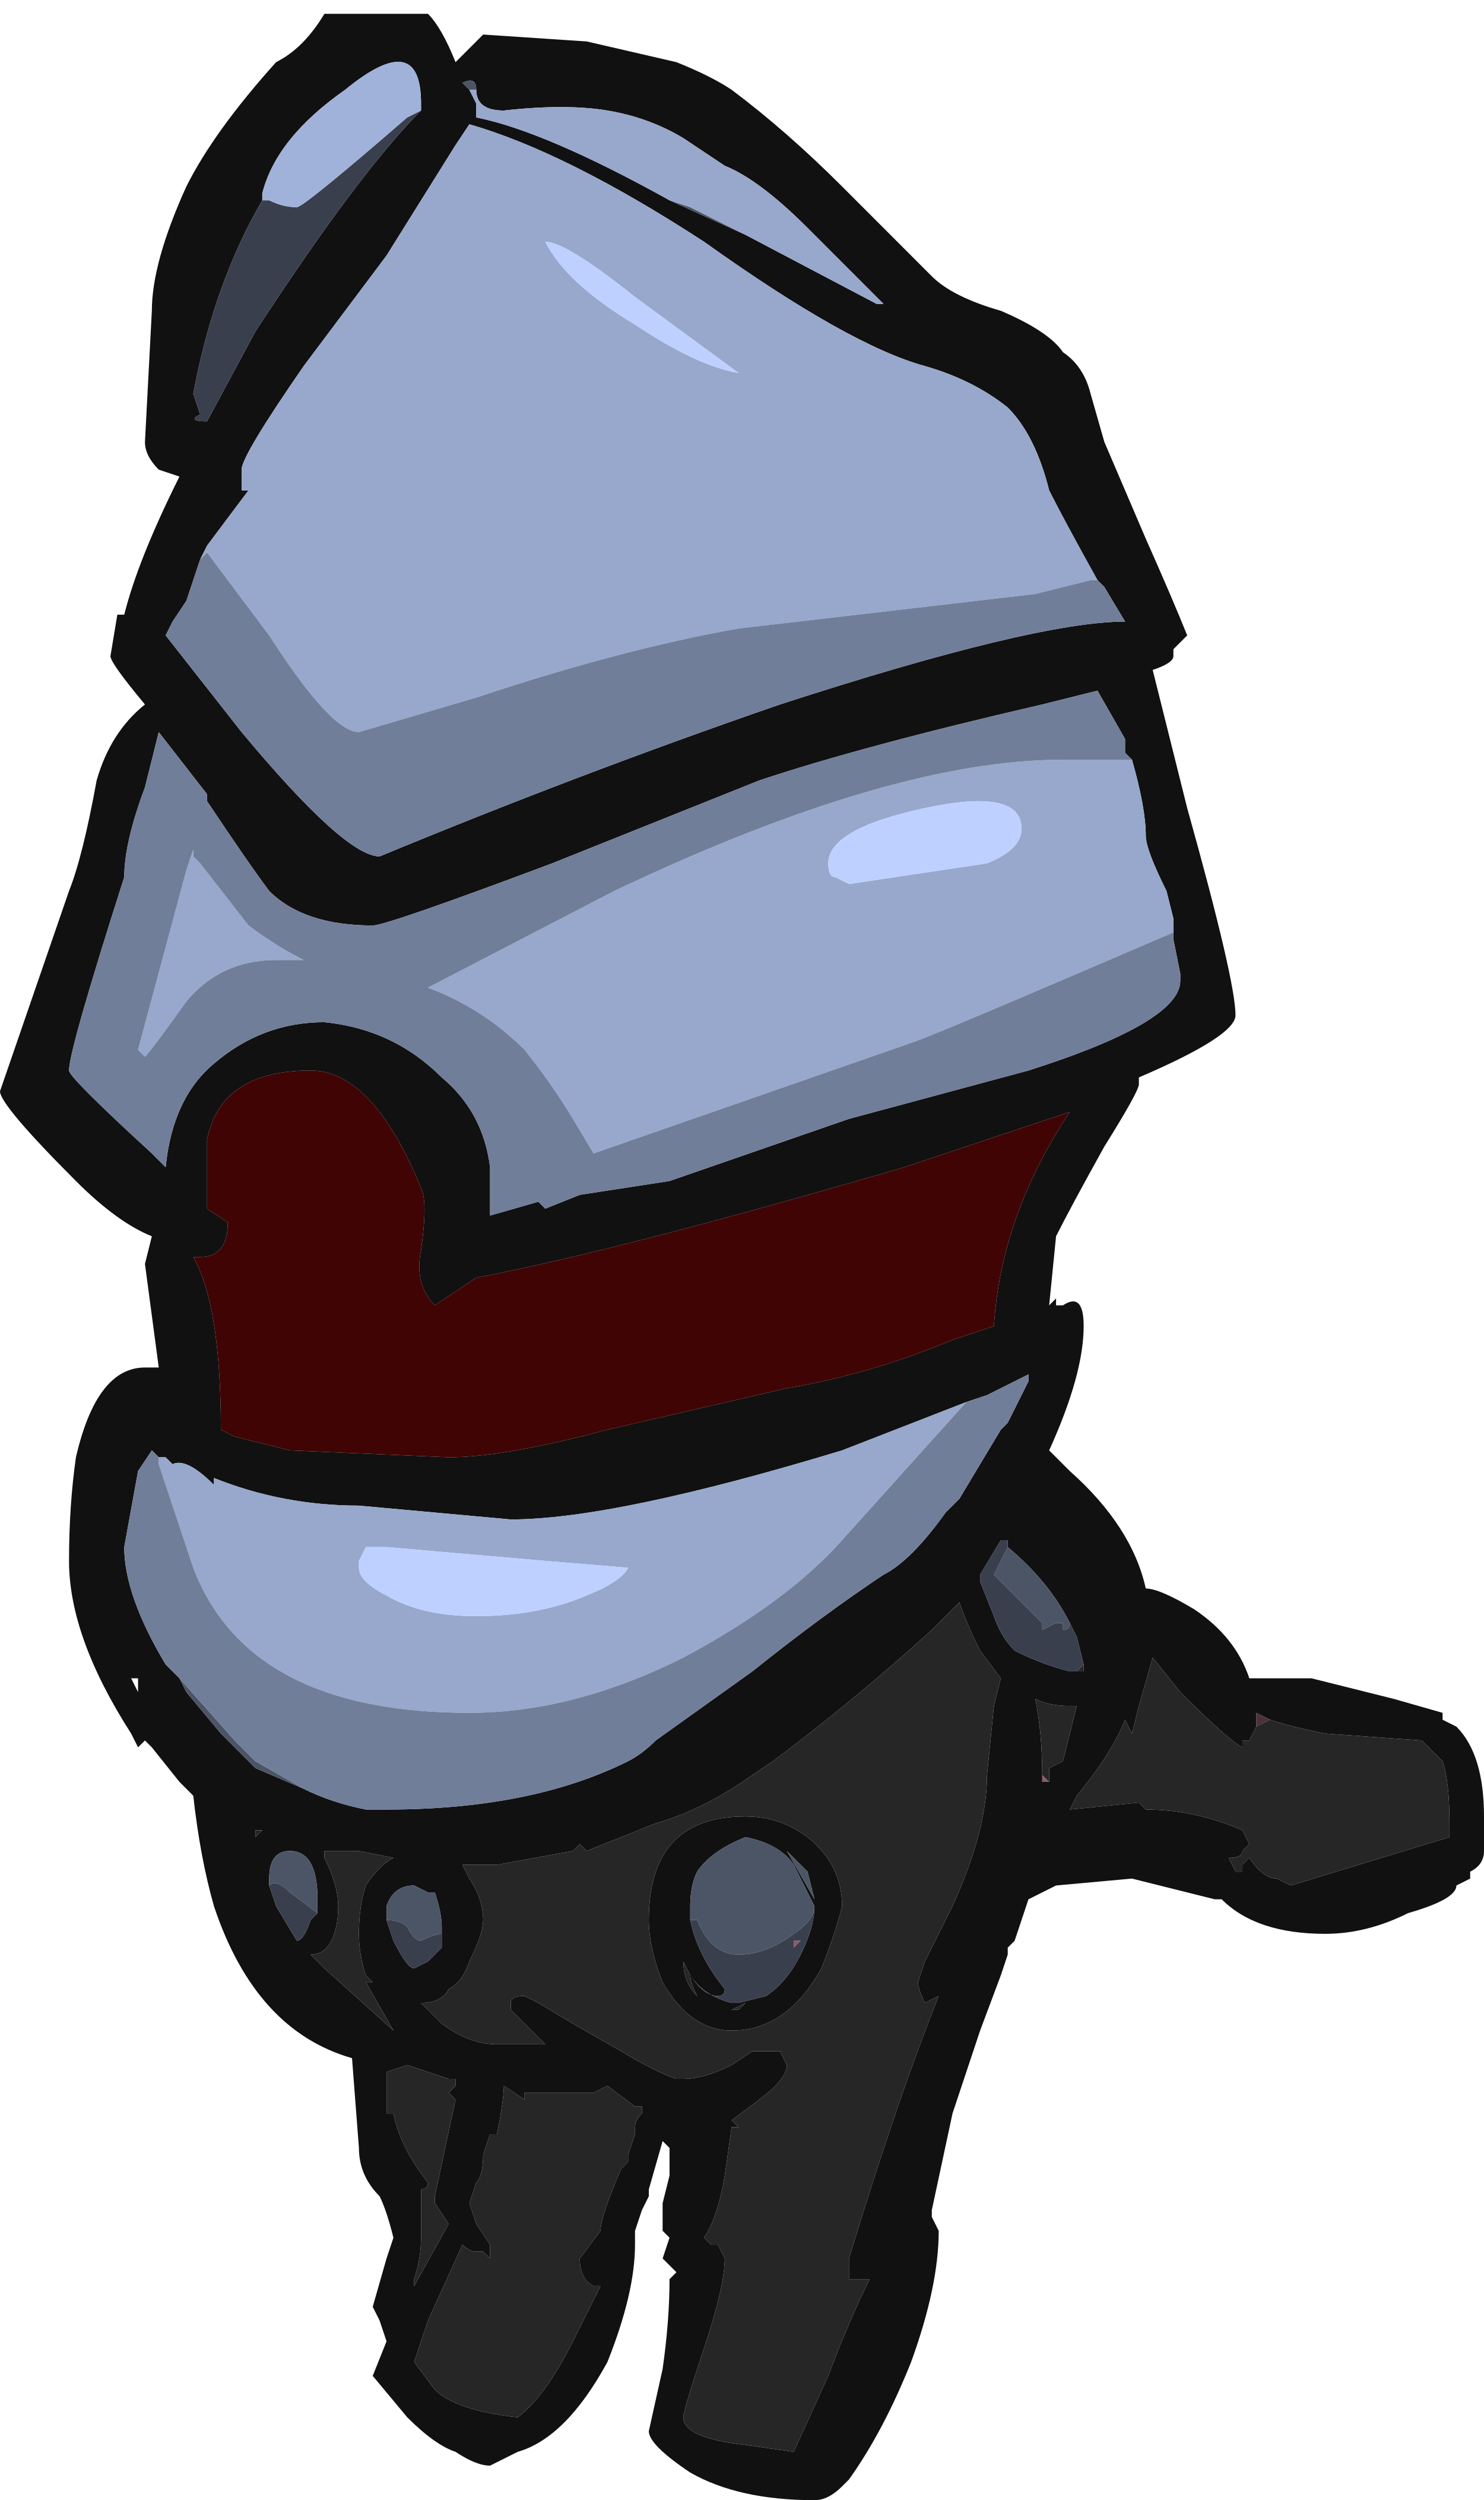 <?xml version="1.0" encoding="UTF-8" standalone="no"?>
<svg xmlns:ffdec="https://www.free-decompiler.com/flash" xmlns:xlink="http://www.w3.org/1999/xlink" ffdec:objectType="shape" height="18.1px" width="10.75px" xmlns="http://www.w3.org/2000/svg">
  <g transform="matrix(1.0, 0.0, 0.0, 1.0, 4.8, 16.5)">
    <path d="M2.5 -2.35 L2.45 -2.2 2.3 -1.8 2.1 -1.2 1.95 -0.5 1.95 -0.45 2.0 -0.35 Q2.0 0.05 1.8 0.6 1.6 1.1 1.35 1.45 L1.3 1.5 Q1.2 1.6 1.1 1.6 0.55 1.6 0.2 1.4 -0.1 1.2 -0.1 1.1 L0.0 0.65 Q0.05 0.3 0.05 0.0 L0.1 -0.05 0.0 -0.15 0.05 -0.3 0.0 -0.35 0.0 -0.55 0.05 -0.75 0.05 -0.95 0.0 -1.0 -0.1 -0.65 -0.1 -0.6 -0.15 -0.5 -0.2 -0.35 -0.2 -0.25 Q-0.2 0.1 -0.4 0.6 -0.7 1.15 -1.05 1.25 L-1.25 1.35 Q-1.35 1.35 -1.5 1.25 -1.65 1.2 -1.85 1.0 L-2.1 0.7 -2.0 0.45 -2.05 0.3 -2.1 0.2 -2.0 -0.15 -1.95 -0.3 Q-2.0 -0.5 -2.05 -0.6 -2.2 -0.75 -2.2 -0.95 L-2.25 -1.6 Q-2.95 -1.8 -3.25 -2.7 -3.35 -3.05 -3.4 -3.5 L-3.5 -3.6 -3.7 -3.85 -3.75 -3.9 -3.8 -3.85 -3.85 -3.95 Q-4.3 -4.65 -4.3 -5.2 -4.3 -5.6 -4.25 -5.95 -4.1 -6.6 -3.75 -6.6 L-3.65 -6.6 -3.75 -7.35 -3.7 -7.55 Q-3.95 -7.65 -4.25 -7.95 -4.8 -8.5 -4.8 -8.6 L-4.3 -10.05 Q-4.2 -10.3 -4.1 -10.85 -4.0 -11.2 -3.75 -11.4 -4.0 -11.7 -4.0 -11.75 L-3.95 -12.05 -3.9 -12.05 Q-3.8 -12.45 -3.5 -13.05 L-3.65 -13.1 Q-3.75 -13.2 -3.75 -13.3 L-3.7 -14.25 Q-3.7 -14.6 -3.45 -15.15 -3.25 -15.55 -2.8 -16.05 -2.6 -16.15 -2.45 -16.4 L-1.7 -16.4 Q-1.6 -16.3 -1.5 -16.05 L-1.3 -16.25 -0.55 -16.2 0.1 -16.05 Q0.35 -15.95 0.5 -15.85 0.9 -15.55 1.3 -15.15 L1.95 -14.5 Q2.1 -14.35 2.45 -14.25 2.8 -14.1 2.9 -13.95 3.05 -13.85 3.1 -13.65 L3.2 -13.3 3.5 -12.6 Q3.7 -12.15 3.8 -11.9 L3.7 -11.8 3.7 -11.75 Q3.7 -11.7 3.55 -11.65 L3.8 -10.65 Q4.15 -9.4 4.15 -9.15 4.15 -9.0 3.45 -8.7 L3.45 -8.65 Q3.45 -8.6 3.2 -8.2 2.95 -7.75 2.85 -7.55 L2.8 -7.05 2.85 -7.1 2.85 -7.05 2.9 -7.05 Q3.05 -7.15 3.05 -6.9 3.05 -6.55 2.8 -6.0 L2.95 -5.85 Q3.4 -5.45 3.5 -5.0 3.6 -5.0 3.85 -4.85 4.15 -4.65 4.25 -4.35 L4.7 -4.35 5.3 -4.2 5.65 -4.1 5.65 -4.05 5.75 -4.0 Q5.95 -3.8 5.95 -3.35 L5.95 -3.1 Q5.95 -3.0 5.85 -2.95 L5.85 -2.9 5.75 -2.85 Q5.75 -2.75 5.4 -2.65 5.1 -2.5 4.8 -2.5 4.3 -2.5 4.05 -2.75 L4.0 -2.75 3.4 -2.9 2.85 -2.85 2.65 -2.75 2.55 -2.45 2.5 -2.4 2.5 -2.35 M0.6 -14.8 L1.55 -14.3 1.6 -14.3 1.05 -14.85 Q0.7 -15.2 0.45 -15.3 L0.15 -15.5 Q-0.1 -15.65 -0.4 -15.7 -0.7 -15.75 -1.15 -15.7 -1.35 -15.7 -1.35 -15.85 -1.35 -15.95 -1.45 -15.9 L-1.4 -15.85 -1.35 -15.75 -1.35 -15.65 Q-0.85 -15.55 0.05 -15.05 L0.6 -14.8 M3.2 -12.25 L3.15 -12.3 Q2.9 -12.75 2.8 -12.95 2.7 -13.35 2.5 -13.55 2.25 -13.75 1.9 -13.85 1.35 -14.0 0.3 -14.75 -0.7 -15.4 -1.4 -15.6 L-1.5 -15.45 -2.0 -14.65 -2.6 -13.85 Q-3.05 -13.2 -3.05 -13.1 L-3.05 -12.95 -3.0 -12.95 -3.3 -12.55 -3.35 -12.45 -3.45 -12.15 -3.55 -12.0 -3.6 -11.9 -3.05 -11.2 Q-2.3 -10.3 -2.05 -10.3 -0.6 -10.9 0.85 -11.4 2.7 -12.0 3.35 -12.0 L3.2 -12.25 M3.4 -11.0 L3.35 -11.05 3.35 -11.15 3.15 -11.5 2.75 -11.4 Q1.45 -11.1 0.7 -10.85 L-0.8 -10.25 Q-2.0 -9.8 -2.1 -9.8 -2.6 -9.8 -2.85 -10.05 -3.0 -10.25 -3.3 -10.7 L-3.3 -10.75 -3.65 -11.2 -3.75 -10.8 Q-3.9 -10.4 -3.9 -10.15 -4.3 -8.9 -4.3 -8.75 -4.3 -8.7 -3.7 -8.15 L-3.6 -8.05 Q-3.55 -8.55 -3.25 -8.8 -2.9 -9.1 -2.45 -9.1 -1.95 -9.05 -1.6 -8.7 -1.3 -8.45 -1.25 -8.05 L-1.25 -7.9 -1.25 -7.7 -0.9 -7.8 -0.85 -7.75 -0.6 -7.85 0.05 -7.95 1.35 -8.4 2.65 -8.75 Q3.75 -9.1 3.75 -9.4 L3.75 -9.45 3.7 -9.7 3.7 -9.85 3.65 -10.05 Q3.5 -10.35 3.5 -10.45 3.5 -10.65 3.4 -11.0 M1.75 -8.05 Q-0.3 -7.45 -1.35 -7.25 L-1.65 -7.05 Q-1.8 -7.2 -1.75 -7.45 -1.7 -7.8 -1.75 -7.9 -2.1 -8.75 -2.55 -8.75 -3.2 -8.75 -3.3 -8.25 L-3.3 -7.75 -3.15 -7.65 Q-3.15 -7.4 -3.35 -7.4 L-3.4 -7.4 Q-3.2 -7.05 -3.2 -6.15 L-3.1 -6.1 -2.7 -6.0 -1.55 -5.95 Q-1.15 -5.95 -0.4 -6.15 L0.9 -6.45 Q1.5 -6.55 2.1 -6.8 L2.4 -6.9 Q2.45 -7.7 2.95 -8.45 L1.75 -8.05 M2.95 -4.75 Q2.8 -5.05 2.5 -5.3 L2.5 -5.35 2.45 -5.35 2.3 -5.1 2.3 -5.05 2.4 -4.8 Q2.45 -4.65 2.55 -4.55 2.75 -4.45 2.95 -4.4 L3.0 -4.4 3.05 -4.4 3.05 -4.45 3.0 -4.65 2.95 -4.75 M2.8 -3.6 L2.8 -3.7 2.9 -3.75 3.0 -4.15 2.95 -4.15 Q2.8 -4.15 2.7 -4.2 2.75 -3.95 2.75 -3.65 L2.75 -3.6 2.8 -3.6 M4.3 -4.0 L4.25 -3.9 4.2 -3.9 4.2 -3.85 Q4.1 -3.9 3.75 -4.25 L3.55 -4.5 3.45 -4.15 3.4 -3.95 3.35 -4.05 Q3.25 -3.8 3.0 -3.5 L2.95 -3.4 3.45 -3.45 3.5 -3.4 Q3.85 -3.4 4.2 -3.25 L4.25 -3.15 4.2 -3.1 Q4.2 -3.05 4.1 -3.05 L4.15 -2.95 4.2 -2.95 4.2 -3.0 4.25 -3.05 Q4.35 -2.9 4.45 -2.9 L4.55 -2.85 5.7 -3.2 5.7 -3.3 Q5.7 -3.6 5.65 -3.75 L5.5 -3.9 4.8 -3.95 Q4.55 -4.0 4.4 -4.05 L4.3 -4.1 4.3 -4.0 M-2.6 -3.55 Q-2.4 -3.45 -2.15 -3.4 L-2.0 -3.4 Q-0.95 -3.4 -0.25 -3.75 -0.15 -3.8 -0.05 -3.9 L0.65 -4.4 Q1.15 -4.8 1.6 -5.1 1.8 -5.2 2.05 -5.55 L2.15 -5.65 2.45 -6.15 2.5 -6.2 2.65 -6.5 2.65 -6.55 2.35 -6.4 2.2 -6.35 1.3 -6.0 Q-0.35 -5.5 -1.1 -5.5 L-2.2 -5.6 Q-2.75 -5.6 -3.25 -5.8 L-3.25 -5.75 Q-3.45 -5.95 -3.55 -5.9 L-3.6 -5.95 -3.65 -5.95 -3.7 -6.0 -3.8 -5.85 -3.9 -5.3 Q-3.9 -4.95 -3.6 -4.45 L-3.5 -4.35 -3.45 -4.25 -3.2 -3.95 -2.95 -3.7 -2.6 -3.55 M0.65 -3.65 Q0.3 -3.4 -0.05 -3.3 L-0.55 -3.1 -0.6 -3.15 -0.65 -3.1 -1.2 -3.0 -1.45 -3.0 -1.4 -2.9 Q-1.3 -2.75 -1.3 -2.6 -1.3 -2.5 -1.4 -2.3 -1.45 -2.15 -1.55 -2.1 -1.6 -2.0 -1.75 -2.0 L-1.6 -1.85 Q-1.4 -1.7 -1.2 -1.7 L-0.85 -1.7 -0.95 -1.8 Q-1.05 -1.9 -1.1 -1.95 L-1.1 -2.0 Q-1.1 -2.05 -1.0 -2.05 L-0.9 -2.0 -0.65 -1.85 -0.3 -1.65 Q-0.05 -1.5 0.1 -1.45 L0.15 -1.45 Q0.3 -1.45 0.5 -1.55 L0.65 -1.65 0.85 -1.65 0.9 -1.55 Q0.9 -1.45 0.7 -1.3 L0.5 -1.15 0.55 -1.1 0.5 -1.1 0.45 -0.75 Q0.4 -0.45 0.3 -0.3 L0.35 -0.25 0.4 -0.25 0.45 -0.15 Q0.45 0.05 0.3 0.5 0.15 0.95 0.15 1.0 0.15 1.15 0.6 1.2 L0.95 1.25 1.2 0.7 Q1.35 0.3 1.5 0.0 L1.35 0.0 1.35 -0.15 Q1.7 -1.3 2.0 -2.05 L1.9 -2.0 Q1.85 -2.1 1.85 -2.15 L1.9 -2.3 2.1 -2.7 Q2.35 -3.25 2.35 -3.65 L2.4 -4.15 2.45 -4.35 2.3 -4.55 Q2.2 -4.75 2.15 -4.9 L1.95 -4.7 Q1.4 -4.2 0.8 -3.75 L0.65 -3.65 M1.1 -2.7 L0.95 -3.0 Q0.85 -3.15 0.6 -3.2 0.35 -3.1 0.25 -2.95 0.2 -2.85 0.2 -2.7 L0.2 -2.6 Q0.25 -2.35 0.45 -2.1 0.45 -2.05 0.4 -2.05 0.3 -2.05 0.2 -2.2 0.3 -2.05 0.5 -2.0 L0.55 -2.0 0.75 -2.05 Q0.9 -2.15 1.0 -2.35 1.1 -2.55 1.1 -2.7 L1.1 -2.75 1.1 -2.7 M1.1 -2.75 L1.05 -2.95 0.9 -3.1 1.1 -2.75 M1.3 -2.7 Q1.25 -2.5 1.15 -2.25 0.9 -1.8 0.5 -1.8 0.2 -1.8 0.0 -2.15 -0.1 -2.4 -0.1 -2.6 -0.1 -3.35 0.6 -3.35 0.85 -3.35 1.05 -3.2 1.3 -3.0 1.3 -2.7 M0.15 -2.3 Q0.15 -2.15 0.25 -2.05 0.2 -2.15 0.2 -2.2 L0.15 -2.3 M0.55 -1.95 L0.6 -2.0 0.5 -1.95 0.55 -1.95 M-1.75 -15.7 L-1.75 -15.75 Q-1.75 -16.3 -2.3 -15.85 -2.8 -15.5 -2.9 -15.1 L-2.9 -15.05 Q-3.25 -14.45 -3.4 -13.65 L-3.35 -13.5 Q-3.45 -13.45 -3.3 -13.45 L-2.95 -14.1 Q-2.2 -15.25 -1.75 -15.7 M-3.8 -4.35 L-3.85 -4.35 -3.8 -4.25 -3.8 -4.35 M-2.95 -3.25 L-2.95 -3.2 -2.9 -3.25 -2.95 -3.25 M-2.15 -2.85 Q-2.05 -3.0 -1.95 -3.05 L-2.2 -3.1 -2.45 -3.1 -2.45 -3.05 Q-2.35 -2.85 -2.35 -2.7 -2.35 -2.55 -2.4 -2.45 -2.45 -2.35 -2.55 -2.35 L-2.45 -2.25 -1.95 -1.8 -2.15 -2.15 -2.1 -2.15 -2.15 -2.2 Q-2.2 -2.35 -2.2 -2.5 -2.2 -2.7 -2.15 -2.85 M-1.6 -2.45 L-1.6 -2.55 Q-1.6 -2.65 -1.65 -2.8 L-1.7 -2.8 -1.8 -2.85 Q-1.95 -2.85 -2.0 -2.7 L-2.0 -2.6 -1.95 -2.45 Q-1.85 -2.25 -1.8 -2.25 L-1.7 -2.3 -1.6 -2.4 -1.6 -2.45 M-2.5 -2.65 L-2.5 -2.75 Q-2.5 -3.1 -2.7 -3.1 -2.85 -3.1 -2.85 -2.9 L-2.85 -2.85 -2.8 -2.7 -2.65 -2.45 Q-2.6 -2.45 -2.55 -2.6 L-2.5 -2.65 M-1.55 -1.45 L-1.85 -1.55 -2.0 -1.5 -2.0 -1.2 -1.95 -1.2 Q-1.9 -0.95 -1.7 -0.7 -1.7 -0.65 -1.75 -0.65 L-1.75 -0.3 Q-1.75 -0.15 -1.8 0.0 L-1.8 0.05 -1.55 -0.4 -1.65 -0.55 -1.65 -0.6 -1.5 -1.3 -1.55 -1.35 -1.5 -1.4 -1.5 -1.45 -1.55 -1.45 M-0.55 -1.35 L-1.0 -1.35 -1.0 -1.3 -1.15 -1.4 Q-1.15 -1.3 -1.2 -1.05 L-1.25 -1.05 -1.3 -0.9 Q-1.3 -0.75 -1.35 -0.7 L-1.4 -0.55 -1.35 -0.4 -1.25 -0.25 -1.25 -0.15 -1.3 -0.2 -1.35 -0.2 Q-1.4 -0.2 -1.45 -0.25 L-1.7 0.3 -1.8 0.6 -1.65 0.8 Q-1.5 0.95 -1.05 1.0 -0.85 0.85 -0.65 0.45 L-0.45 0.05 -0.5 0.05 Q-0.6 0.0 -0.6 -0.15 L-0.45 -0.35 Q-0.45 -0.45 -0.3 -0.8 L-0.25 -0.85 -0.25 -0.9 -0.2 -1.05 -0.2 -1.1 Q-0.2 -1.15 -0.15 -1.2 L-0.15 -1.25 -0.2 -1.25 -0.4 -1.4 -0.5 -1.35 -0.55 -1.35" fill="#111111" fill-rule="evenodd" stroke="none"/>
    <path d="M4.3 -4.0 L4.3 -4.1 4.4 -4.05 4.3 -4.0" fill="#4d313a" fill-rule="evenodd" stroke="none"/>
    <path d="M2.5 -2.4 L2.5 -2.35 2.5 -2.4 M2.75 -3.65 L2.8 -3.6 2.75 -3.6 2.75 -3.65 M0.95 -2.45 L1.0 -2.45 0.95 -2.4 0.95 -2.45" fill="#8c5b6c" fill-rule="evenodd" stroke="none"/>
    <path d="M3.0 -4.4 L3.05 -4.45 3.05 -4.4 3.0 -4.4 M2.75 -3.65 Q2.75 -3.95 2.7 -4.2 2.8 -4.15 2.95 -4.15 L3.0 -4.15 2.9 -3.75 2.8 -3.7 2.8 -3.6 2.75 -3.65 M4.4 -4.05 Q4.55 -4.0 4.8 -3.95 L5.5 -3.9 5.65 -3.75 Q5.7 -3.6 5.7 -3.3 L5.7 -3.2 4.55 -2.85 4.45 -2.9 Q4.35 -2.9 4.25 -3.05 L4.2 -3.0 4.2 -2.95 4.15 -2.95 4.1 -3.05 Q4.2 -3.05 4.2 -3.1 L4.25 -3.15 4.2 -3.25 Q3.85 -3.4 3.5 -3.4 L3.45 -3.45 2.95 -3.4 3.0 -3.5 Q3.25 -3.8 3.35 -4.05 L3.4 -3.95 3.45 -4.15 3.55 -4.5 3.75 -4.25 Q4.1 -3.9 4.2 -3.85 L4.2 -3.9 4.25 -3.9 4.3 -4.0 4.4 -4.05 M0.65 -3.65 L0.8 -3.75 Q1.4 -4.2 1.95 -4.7 L2.15 -4.9 Q2.2 -4.75 2.3 -4.55 L2.45 -4.35 2.4 -4.15 2.35 -3.65 Q2.35 -3.25 2.1 -2.7 L1.9 -2.3 1.85 -2.15 Q1.85 -2.1 1.9 -2.0 L2.0 -2.05 Q1.7 -1.3 1.35 -0.15 L1.35 0.0 1.5 0.0 Q1.35 0.3 1.2 0.7 L0.95 1.25 0.6 1.2 Q0.15 1.15 0.15 1.0 0.15 0.95 0.3 0.5 0.45 0.05 0.45 -0.15 L0.4 -0.25 0.35 -0.25 0.3 -0.3 Q0.4 -0.45 0.45 -0.75 L0.5 -1.1 0.55 -1.1 0.5 -1.15 0.7 -1.3 Q0.9 -1.45 0.9 -1.55 L0.85 -1.65 0.65 -1.65 0.5 -1.55 Q0.3 -1.45 0.15 -1.45 L0.1 -1.45 Q-0.05 -1.5 -0.3 -1.65 L-0.65 -1.85 -0.9 -2.0 -1.0 -2.05 Q-1.1 -2.05 -1.1 -2.0 L-1.1 -1.95 Q-1.05 -1.9 -0.95 -1.8 L-0.85 -1.7 -1.2 -1.7 Q-1.4 -1.7 -1.6 -1.85 L-1.75 -2.0 Q-1.6 -2.0 -1.55 -2.1 -1.45 -2.15 -1.4 -2.3 -1.3 -2.5 -1.3 -2.6 -1.3 -2.75 -1.4 -2.9 L-1.45 -3.0 -1.2 -3.0 -0.65 -3.1 -0.6 -3.15 -0.55 -3.1 -0.05 -3.3 Q0.3 -3.4 0.65 -3.65 M0.55 -1.95 L0.5 -1.95 0.6 -2.0 0.55 -1.95 M0.15 -2.3 L0.2 -2.2 Q0.2 -2.15 0.25 -2.05 0.15 -2.15 0.15 -2.3 M1.3 -2.7 Q1.3 -3.0 1.05 -3.2 0.85 -3.35 0.6 -3.35 -0.1 -3.35 -0.1 -2.6 -0.1 -2.4 0.0 -2.15 0.2 -1.8 0.5 -1.8 0.9 -1.8 1.15 -2.25 1.25 -2.5 1.3 -2.7 M-2.95 -3.25 L-2.9 -3.25 -2.95 -3.2 -2.95 -3.25 M-2.15 -2.85 Q-2.2 -2.7 -2.2 -2.5 -2.2 -2.35 -2.15 -2.2 L-2.1 -2.15 -2.15 -2.15 -1.95 -1.8 -2.45 -2.25 -2.55 -2.35 Q-2.45 -2.35 -2.4 -2.45 -2.35 -2.55 -2.35 -2.7 -2.35 -2.85 -2.45 -3.05 L-2.45 -3.1 -2.2 -3.1 -1.95 -3.05 Q-2.05 -3.0 -2.15 -2.85 M-0.55 -1.35 L-0.5 -1.35 -0.4 -1.4 -0.2 -1.25 -0.15 -1.25 -0.15 -1.2 Q-0.2 -1.15 -0.2 -1.1 L-0.2 -1.05 -0.25 -0.9 -0.25 -0.85 -0.3 -0.8 Q-0.45 -0.45 -0.45 -0.35 L-0.6 -0.15 Q-0.6 0.0 -0.5 0.05 L-0.45 0.05 -0.65 0.45 Q-0.85 0.85 -1.05 1.0 -1.5 0.95 -1.65 0.8 L-1.8 0.6 -1.7 0.3 -1.45 -0.25 Q-1.4 -0.2 -1.35 -0.2 L-1.3 -0.2 -1.25 -0.15 -1.25 -0.25 -1.35 -0.4 -1.4 -0.55 -1.35 -0.7 Q-1.3 -0.75 -1.3 -0.9 L-1.25 -1.05 -1.2 -1.05 Q-1.15 -1.3 -1.15 -1.4 L-1.0 -1.3 -1.0 -1.35 -0.55 -1.35 M-1.55 -1.45 L-1.5 -1.45 -1.5 -1.4 -1.55 -1.35 -1.5 -1.3 -1.65 -0.6 -1.65 -0.55 -1.55 -0.4 -1.8 0.05 -1.8 0.0 Q-1.75 -0.15 -1.75 -0.3 L-1.75 -0.65 Q-1.7 -0.65 -1.7 -0.7 -1.9 -0.95 -1.95 -1.2 L-2.0 -1.2 -2.0 -1.5 -1.85 -1.55 -1.55 -1.45" fill="#262626" fill-rule="evenodd" stroke="none"/>
    <path d="M0.6 -14.8 L0.05 -15.05 0.2 -15.0 0.6 -14.8 M-1.4 -15.85 L-1.45 -15.9 Q-1.35 -15.95 -1.35 -15.85 L-1.4 -15.85 M-1.25 -7.9 L-1.25 -8.05 -1.25 -7.9 M2.95 -4.75 Q2.95 -4.7 2.9 -4.7 L2.9 -4.75 2.85 -4.75 2.75 -4.7 2.75 -4.75 2.4 -5.1 2.5 -5.3 Q2.8 -5.05 2.95 -4.75 M2.95 -4.4 L3.0 -4.4 2.95 -4.4 M-3.6 -4.45 L-3.5 -4.35 -3.1 -3.9 -2.95 -3.75 -2.6 -3.55 -2.95 -3.7 -3.2 -3.95 -3.45 -4.25 -3.5 -4.35 -3.6 -4.45 M0.2 -2.6 L0.2 -2.7 Q0.2 -2.85 0.25 -2.95 0.35 -3.1 0.6 -3.2 0.85 -3.15 0.95 -3.0 L1.1 -2.7 Q1.1 -2.6 0.95 -2.5 0.75 -2.35 0.55 -2.35 0.35 -2.35 0.25 -2.6 L0.2 -2.6 M1.1 -2.75 L0.9 -3.1 1.05 -2.95 1.1 -2.75 1.1 -2.75 M-2.0 -2.6 L-2.0 -2.7 Q-1.95 -2.85 -1.8 -2.85 L-1.7 -2.8 -1.65 -2.8 Q-1.6 -2.65 -1.6 -2.55 L-1.6 -2.45 -1.6 -2.5 Q-1.65 -2.5 -1.75 -2.45 -1.8 -2.45 -1.85 -2.55 -1.9 -2.6 -2.0 -2.6 M-2.85 -2.85 L-2.85 -2.9 Q-2.85 -3.1 -2.7 -3.1 -2.5 -3.1 -2.5 -2.75 L-2.5 -2.65 -2.7 -2.8 Q-2.8 -2.9 -2.85 -2.85" fill="#4c5566" fill-rule="evenodd" stroke="none"/>
    <path d="M2.5 -5.3 L2.4 -5.1 2.75 -4.75 2.75 -4.7 2.85 -4.75 2.9 -4.75 2.9 -4.7 Q2.95 -4.7 2.95 -4.75 L3.0 -4.65 3.05 -4.45 3.0 -4.4 2.95 -4.4 Q2.75 -4.45 2.55 -4.55 2.45 -4.65 2.4 -4.8 L2.3 -5.05 2.3 -5.1 2.45 -5.35 2.5 -5.35 2.5 -5.3 M0.2 -2.6 L0.25 -2.6 Q0.35 -2.35 0.55 -2.35 0.75 -2.35 0.95 -2.5 1.1 -2.6 1.1 -2.7 L1.1 -2.75 1.1 -2.7 Q1.1 -2.55 1.0 -2.35 0.9 -2.15 0.75 -2.05 L0.55 -2.0 0.5 -2.0 Q0.3 -2.05 0.2 -2.2 0.3 -2.05 0.4 -2.05 0.45 -2.05 0.45 -2.1 0.25 -2.35 0.2 -2.6 M1.1 -2.75 L1.1 -2.75 M0.95 -2.45 L0.95 -2.4 1.0 -2.45 0.95 -2.45 M-2.9 -15.05 L-2.85 -15.05 Q-2.75 -15.0 -2.65 -15.0 -2.6 -15.0 -1.85 -15.65 L-1.75 -15.7 Q-2.2 -15.25 -2.95 -14.1 L-3.3 -13.45 Q-3.45 -13.45 -3.35 -13.5 L-3.4 -13.65 Q-3.25 -14.45 -2.9 -15.05 M-2.0 -2.6 Q-1.9 -2.6 -1.85 -2.55 -1.8 -2.45 -1.75 -2.45 -1.65 -2.5 -1.6 -2.5 L-1.6 -2.45 -1.6 -2.4 -1.7 -2.3 -1.8 -2.25 Q-1.85 -2.25 -1.95 -2.45 L-2.0 -2.6 M-2.85 -2.85 Q-2.8 -2.9 -2.7 -2.8 L-2.5 -2.65 -2.55 -2.6 Q-2.6 -2.45 -2.65 -2.45 L-2.8 -2.7 -2.85 -2.85" fill="#393f4d" fill-rule="evenodd" stroke="none"/>
    <path d="M-1.35 -15.85 Q-1.35 -15.7 -1.15 -15.7 -0.7 -15.75 -0.4 -15.7 -0.1 -15.65 0.15 -15.5 L0.45 -15.3 Q0.7 -15.2 1.05 -14.85 L1.6 -14.3 1.55 -14.3 0.6 -14.8 0.2 -15.0 0.05 -15.05 Q-0.85 -15.55 -1.35 -15.65 L-1.35 -15.75 -1.4 -15.85 -1.35 -15.85 M3.2 -12.25 L3.15 -12.3 3.1 -12.3 2.7 -12.2 0.55 -11.95 Q-0.3 -11.8 -1.35 -11.45 L-2.2 -11.2 Q-2.4 -11.2 -2.85 -11.9 -3.15 -12.3 -3.3 -12.5 L-3.35 -12.45 -3.3 -12.55 -3.0 -12.95 -3.05 -12.95 -3.05 -13.1 Q-3.05 -13.2 -2.6 -13.85 L-2.0 -14.65 -1.5 -15.45 -1.4 -15.6 Q-0.7 -15.4 0.3 -14.75 1.35 -14.0 1.9 -13.85 2.25 -13.75 2.5 -13.55 2.7 -13.35 2.8 -12.95 2.9 -12.75 3.15 -12.3 L3.2 -12.25 M3.4 -11.0 Q3.5 -10.65 3.5 -10.45 3.5 -10.35 3.65 -10.05 L3.7 -9.85 3.7 -9.7 3.7 -9.75 3.0 -9.45 Q1.95 -9.0 1.8 -8.95 L-0.5 -8.15 -0.65 -8.4 Q-0.8 -8.65 -1.0 -8.9 -1.3 -9.2 -1.7 -9.35 L-0.35 -10.05 Q1.65 -11.0 2.9 -11.0 L3.4 -11.0 M2.35 -10.25 Q2.6 -10.35 2.6 -10.5 2.6 -10.8 1.9 -10.65 1.2 -10.5 1.2 -10.25 1.2 -10.15 1.25 -10.15 L1.35 -10.1 2.35 -10.25 M2.2 -6.35 L1.3 -5.35 Q0.9 -4.9 0.15 -4.5 -0.65 -4.1 -1.4 -4.1 -3.0 -4.1 -3.4 -5.15 L-3.65 -5.9 -3.65 -5.95 -3.6 -5.95 -3.55 -5.9 Q-3.45 -5.95 -3.25 -5.75 L-3.25 -5.8 Q-2.75 -5.6 -2.2 -5.6 L-1.1 -5.5 Q-0.35 -5.5 1.3 -6.0 L2.2 -6.35 M-0.2 -14.35 Q-0.7 -14.75 -0.85 -14.75 -0.7 -14.45 -0.2 -14.15 0.25 -13.85 0.55 -13.8 L-0.2 -14.35 M-3.35 -10.25 L-3.0 -9.8 Q-2.8 -9.65 -2.6 -9.55 L-2.8 -9.55 Q-3.2 -9.55 -3.45 -9.25 -3.7 -8.9 -3.75 -8.85 L-3.8 -8.9 -3.45 -10.2 -3.4 -10.35 -3.4 -10.3 -3.35 -10.25 M-2.2 -5.15 Q-2.2 -5.05 -2.0 -4.95 -1.75 -4.8 -1.35 -4.8 -0.9 -4.8 -0.55 -4.95 -0.3 -5.05 -0.25 -5.15 L-0.85 -5.2 -2.0 -5.3 -2.15 -5.3 -2.2 -5.2 -2.2 -5.15" fill="#97a8cc" fill-rule="evenodd" stroke="none"/>
    <path d="M-3.35 -12.45 L-3.3 -12.5 Q-3.15 -12.3 -2.85 -11.9 -2.4 -11.2 -2.2 -11.2 L-1.35 -11.45 Q-0.3 -11.8 0.55 -11.95 L2.7 -12.2 3.1 -12.3 3.15 -12.3 3.2 -12.25 3.35 -12.0 Q2.7 -12.0 0.85 -11.4 -0.6 -10.9 -2.05 -10.3 -2.3 -10.3 -3.05 -11.2 L-3.6 -11.9 -3.55 -12.0 -3.45 -12.15 -3.35 -12.45 M-1.25 -8.05 Q-1.3 -8.45 -1.6 -8.7 -1.95 -9.05 -2.45 -9.1 -2.9 -9.1 -3.25 -8.8 -3.55 -8.55 -3.6 -8.05 L-3.7 -8.15 Q-4.3 -8.7 -4.3 -8.75 -4.3 -8.9 -3.9 -10.15 -3.9 -10.4 -3.75 -10.8 L-3.65 -11.2 -3.3 -10.75 -3.3 -10.7 Q-3.0 -10.25 -2.85 -10.05 -2.6 -9.8 -2.1 -9.8 -2.0 -9.8 -0.8 -10.25 L0.7 -10.85 Q1.45 -11.1 2.75 -11.4 L3.15 -11.5 3.35 -11.15 3.35 -11.05 3.4 -11.0 2.9 -11.0 Q1.65 -11.0 -0.35 -10.05 L-1.7 -9.35 Q-1.3 -9.2 -1.0 -8.9 -0.8 -8.65 -0.65 -8.4 L-0.5 -8.15 1.8 -8.95 Q1.95 -9.0 3.0 -9.45 L3.7 -9.75 3.7 -9.7 3.75 -9.45 3.75 -9.4 Q3.75 -9.1 2.65 -8.75 L1.35 -8.4 0.05 -7.95 -0.6 -7.85 -0.85 -7.75 -0.9 -7.8 -1.25 -7.7 -1.25 -7.9 -1.25 -8.05 M2.2 -6.35 L2.35 -6.4 2.65 -6.55 2.65 -6.5 2.5 -6.2 2.45 -6.15 2.15 -5.65 2.05 -5.55 Q1.8 -5.2 1.6 -5.1 1.15 -4.8 0.65 -4.4 L-0.05 -3.9 Q-0.15 -3.8 -0.25 -3.75 -0.95 -3.4 -2.0 -3.4 L-2.15 -3.4 Q-2.4 -3.45 -2.6 -3.55 L-2.95 -3.75 -3.1 -3.9 -3.5 -4.35 -3.6 -4.45 Q-3.9 -4.95 -3.9 -5.3 L-3.8 -5.85 -3.7 -6.0 -3.65 -5.95 -3.65 -5.9 -3.4 -5.15 Q-3.0 -4.1 -1.4 -4.1 -0.65 -4.1 0.15 -4.5 0.9 -4.9 1.3 -5.35 L2.2 -6.35 M-3.35 -10.25 L-3.4 -10.3 -3.4 -10.35 -3.45 -10.2 -3.8 -8.9 -3.75 -8.85 Q-3.7 -8.9 -3.45 -9.25 -3.2 -9.55 -2.8 -9.55 L-2.6 -9.55 Q-2.8 -9.65 -3.0 -9.8 L-3.35 -10.25" fill="#717e99" fill-rule="evenodd" stroke="none"/>
    <path d="M2.35 -10.25 L1.35 -10.1 1.25 -10.15 Q1.2 -10.15 1.2 -10.25 1.2 -10.5 1.9 -10.65 2.6 -10.8 2.6 -10.5 2.6 -10.35 2.35 -10.25 M-0.2 -14.35 L0.55 -13.8 Q0.25 -13.85 -0.2 -14.15 -0.7 -14.45 -0.85 -14.75 -0.7 -14.75 -0.2 -14.35 M-2.2 -5.15 L-2.2 -5.2 -2.15 -5.3 -2.0 -5.3 -0.85 -5.2 -0.25 -5.15 Q-0.3 -5.05 -0.55 -4.95 -0.9 -4.8 -1.35 -4.8 -1.75 -4.8 -2.0 -4.95 -2.2 -5.05 -2.2 -5.15" fill="#bdd0ff" fill-rule="evenodd" stroke="none"/>
    <path d="M1.75 -8.05 L2.95 -8.45 Q2.45 -7.7 2.4 -6.9 L2.1 -6.8 Q1.5 -6.55 0.9 -6.45 L-0.4 -6.15 Q-1.15 -5.95 -1.55 -5.95 L-2.7 -6.0 -3.1 -6.1 -3.2 -6.15 Q-3.2 -7.05 -3.4 -7.4 L-3.35 -7.4 Q-3.15 -7.4 -3.15 -7.65 L-3.3 -7.75 -3.3 -8.25 Q-3.2 -8.75 -2.55 -8.75 -2.1 -8.75 -1.75 -7.9 -1.7 -7.8 -1.75 -7.45 -1.8 -7.2 -1.65 -7.05 L-1.35 -7.25 Q-0.3 -7.45 1.75 -8.05" fill="#400404" fill-rule="evenodd" stroke="none"/>
    <path d="M-2.9 -15.05 L-2.9 -15.1 Q-2.8 -15.5 -2.3 -15.85 -1.75 -16.3 -1.75 -15.75 L-1.75 -15.7 -1.85 -15.65 Q-2.6 -15.0 -2.65 -15.0 -2.75 -15.0 -2.85 -15.05 L-2.9 -15.05" fill="#a0b2d9" fill-rule="evenodd" stroke="none"/>
  </g>
</svg>

